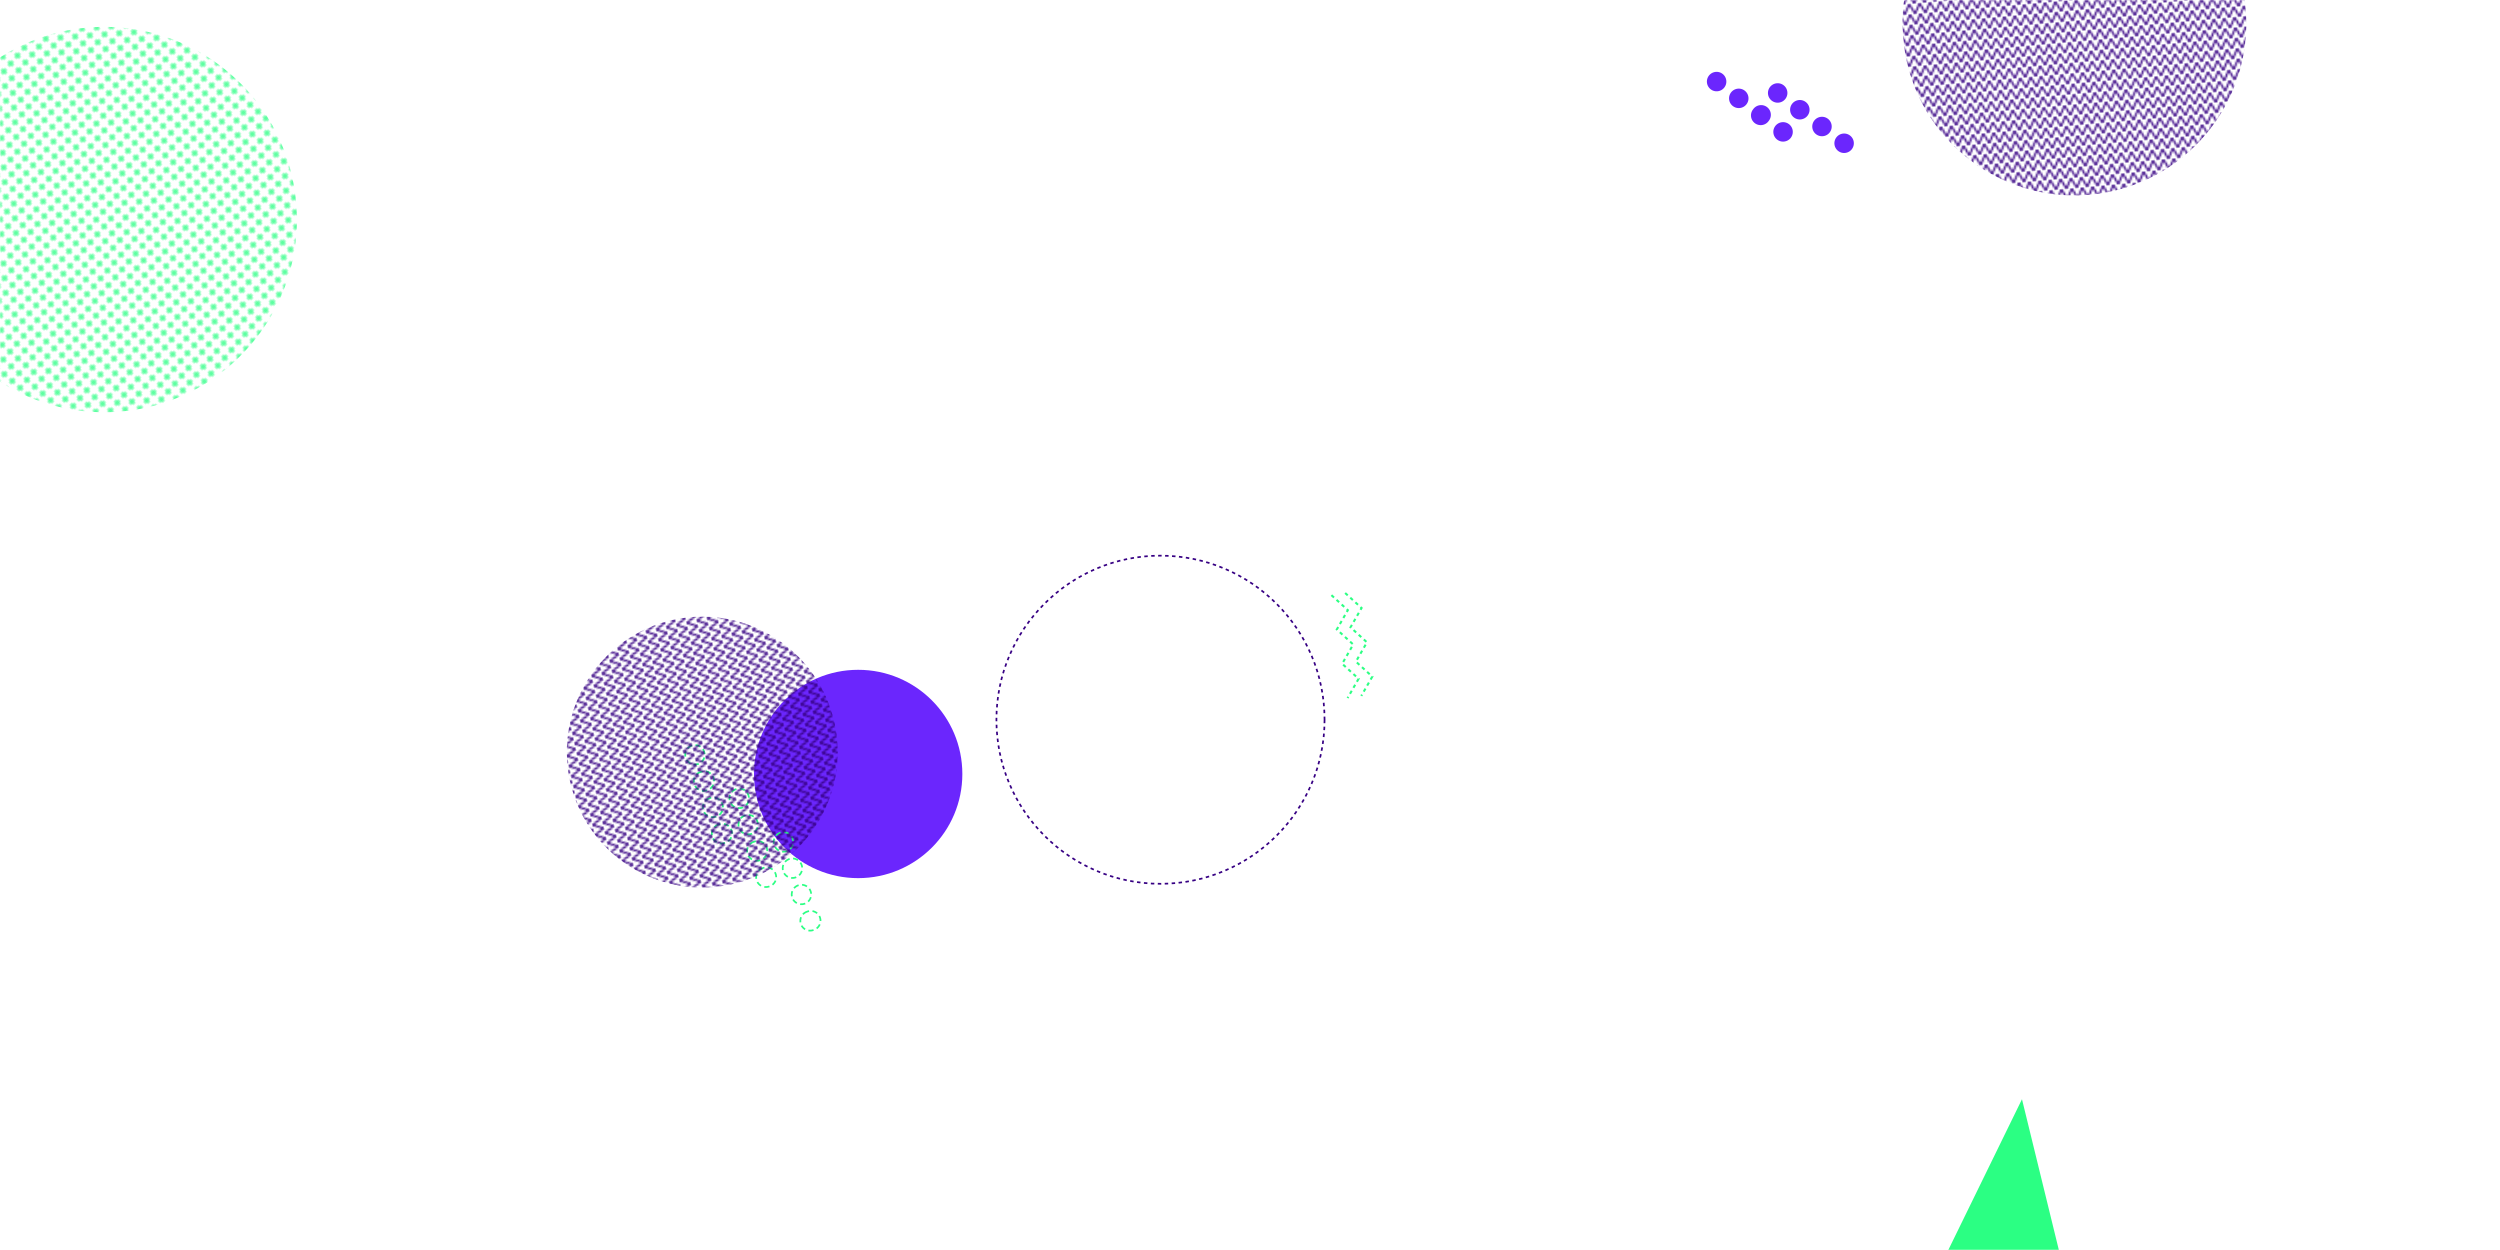 <svg xmlns="http://www.w3.org/2000/svg" version="1.1" xmlns:xlink="http://www.w3.org/1999/xlink" xmlns:svgjs="http://svgjs.com/svgjs" width="1440" height="720" preserveAspectRatio="none" viewBox="0 0 1440 720"><g mask="url(&quot;#SvgjsMask2191&quot;)" fill="none"><circle r="60" cx="494.31" cy="445.81" fill="rgba(107, 38, 253, 1)"></circle><rect width="396" height="396" clip-path="url(&quot;#SvgjsClipPath2192&quot;)" x="996.86" y="-184.44" fill="url(#SvgjsPattern2193)" transform="rotate(354.96, 1194.86, 13.56)"></rect><path d="M449.47 479.66a5.6 5.6 0 1 0 3.62 10.6 5.6 5.6 0 1 0-3.62-10.6zM454.64 494.8a5.6 5.6 0 1 0 3.63 10.6 5.6 5.6 0 1 0-3.63-10.6zM459.82 509.94a5.6 5.6 0 1 0 3.63 10.6 5.6 5.6 0 1 0-3.63-10.6zM465 525.08a5.6 5.6 0 1 0 3.62 10.59 5.6 5.6 0 1 0-3.62-10.59zM423.97 454.56a5.6 5.6 0 1 0 3.63 10.6 5.6 5.6 0 1 0-3.63-10.6zM429.15 469.7a5.6 5.6 0 1 0 3.62 10.6 5.6 5.6 0 1 0-3.62-10.6zM434.33 484.84a5.6 5.6 0 1 0 3.62 10.59 5.6 5.6 0 1 0-3.62-10.59zM439.5 499.98a5.6 5.6 0 1 0 3.63 10.59 5.6 5.6 0 1 0-3.63-10.59zM398.48 429.46a5.6 5.6 0 1 0 3.62 10.6 5.6 5.6 0 1 0-3.62-10.6zM403.66 444.6a5.6 5.6 0 1 0 3.62 10.59 5.6 5.6 0 1 0-3.62-10.59zM408.83 459.74a5.6 5.6 0 1 0 3.63 10.59 5.6 5.6 0 1 0-3.63-10.59zM414.01 474.88a5.6 5.6 0 1 0 3.62 10.59 5.6 5.6 0 1 0-3.62-10.59z" stroke="rgba(43, 255, 131, 1)" stroke-width="1" stroke-dasharray="3, 2"></path><path d="M774.81 341.57L784.26 350.21 777.9 361.33 787.36 369.97 781 381.09 790.45 389.73 784.1 400.84M766.9 342.81L776.35 351.45 770 362.57 779.45 371.21 773.1 382.33 782.55 390.97 776.2 402.08" stroke="rgba(43, 255, 131, 1)" stroke-width="1.2" stroke-dasharray="2, 2"></path><circle r="94.502" cx="668.44" cy="414.56" stroke="rgba(54, 0, 131, 1)" stroke-width="1" stroke-dasharray="2, 2"></circle><path d="M1201.09 782.13 L1164.66 633.15L1076.054 814.461z" fill="rgba(43, 255, 131, 1)"></path><rect width="312" height="312" clip-path="url(&quot;#SvgjsClipPath2194&quot;)" x="248.5" y="277.21" fill="url(#SvgjsPattern2195)" transform="rotate(77.56, 404.5, 433.21)"></rect><rect width="444" height="444" clip-path="url(&quot;#SvgjsClipPath2196&quot;)" x="-161.96" y="-95.53" fill="url(#SvgjsPattern2197)" transform="rotate(310.73, 60.04, 126.47)"></rect><path d="M1031.51 79.35a5.6 5.6 0 1 0-8.93-6.77 5.6 5.6 0 1 0 8.93 6.77zM1018.75 69.69a5.6 5.6 0 1 0-8.92-6.76 5.6 5.6 0 1 0 8.92 6.76zM1006 60.03a5.6 5.6 0 1 0-8.93-6.76 5.6 5.6 0 1 0 8.93 6.76zM993.24 50.37a5.6 5.6 0 1 0-8.93-6.76 5.6 5.6 0 1 0 8.93 6.76zM1066.68 85.9a5.6 5.6 0 1 0-8.93-6.76 5.6 5.6 0 1 0 8.93 6.76zM1053.93 76.25a5.6 5.6 0 1 0-8.93-6.76 5.6 5.6 0 1 0 8.93 6.76zM1041.17 66.59a5.6 5.6 0 1 0-8.93-6.76 5.6 5.6 0 1 0 8.93 6.76zM1028.41 56.93a5.6 5.6 0 1 0-8.93-6.76 5.6 5.6 0 1 0 8.93 6.76z" fill="rgba(107, 38, 253, 1)"></path></g><defs><mask id="SvgjsMask2191"><rect width="1440" height="720" fill="#ffffff"></rect></mask><pattern x="0" y="0" width="6" height="6" patternUnits="userSpaceOnUse" id="SvgjsPattern2193"><path d="M0 6L3 0L6 6" stroke="rgba(54, 0, 131, 1)" fill="none"></path></pattern><clipPath id="SvgjsClipPath2192"><circle r="99" cx="1194.86" cy="13.56"></circle></clipPath><pattern x="0" y="0" width="6" height="6" patternUnits="userSpaceOnUse" id="SvgjsPattern2195"><path d="M0 6L3 0L6 6" stroke="rgba(54, 0, 131, 1)" fill="none"></path></pattern><clipPath id="SvgjsClipPath2194"><circle r="78" cx="404.5" cy="433.21"></circle></clipPath><pattern x="0" y="0" width="6" height="6" patternUnits="userSpaceOnUse" id="SvgjsPattern2197"><path d="M3 1L3 5M1 3L5 3" stroke="rgba(43, 255, 131, 1)" fill="none" stroke-width="1"></path></pattern><clipPath id="SvgjsClipPath2196"><circle r="111" cx="60.04" cy="126.47"></circle></clipPath></defs></svg>